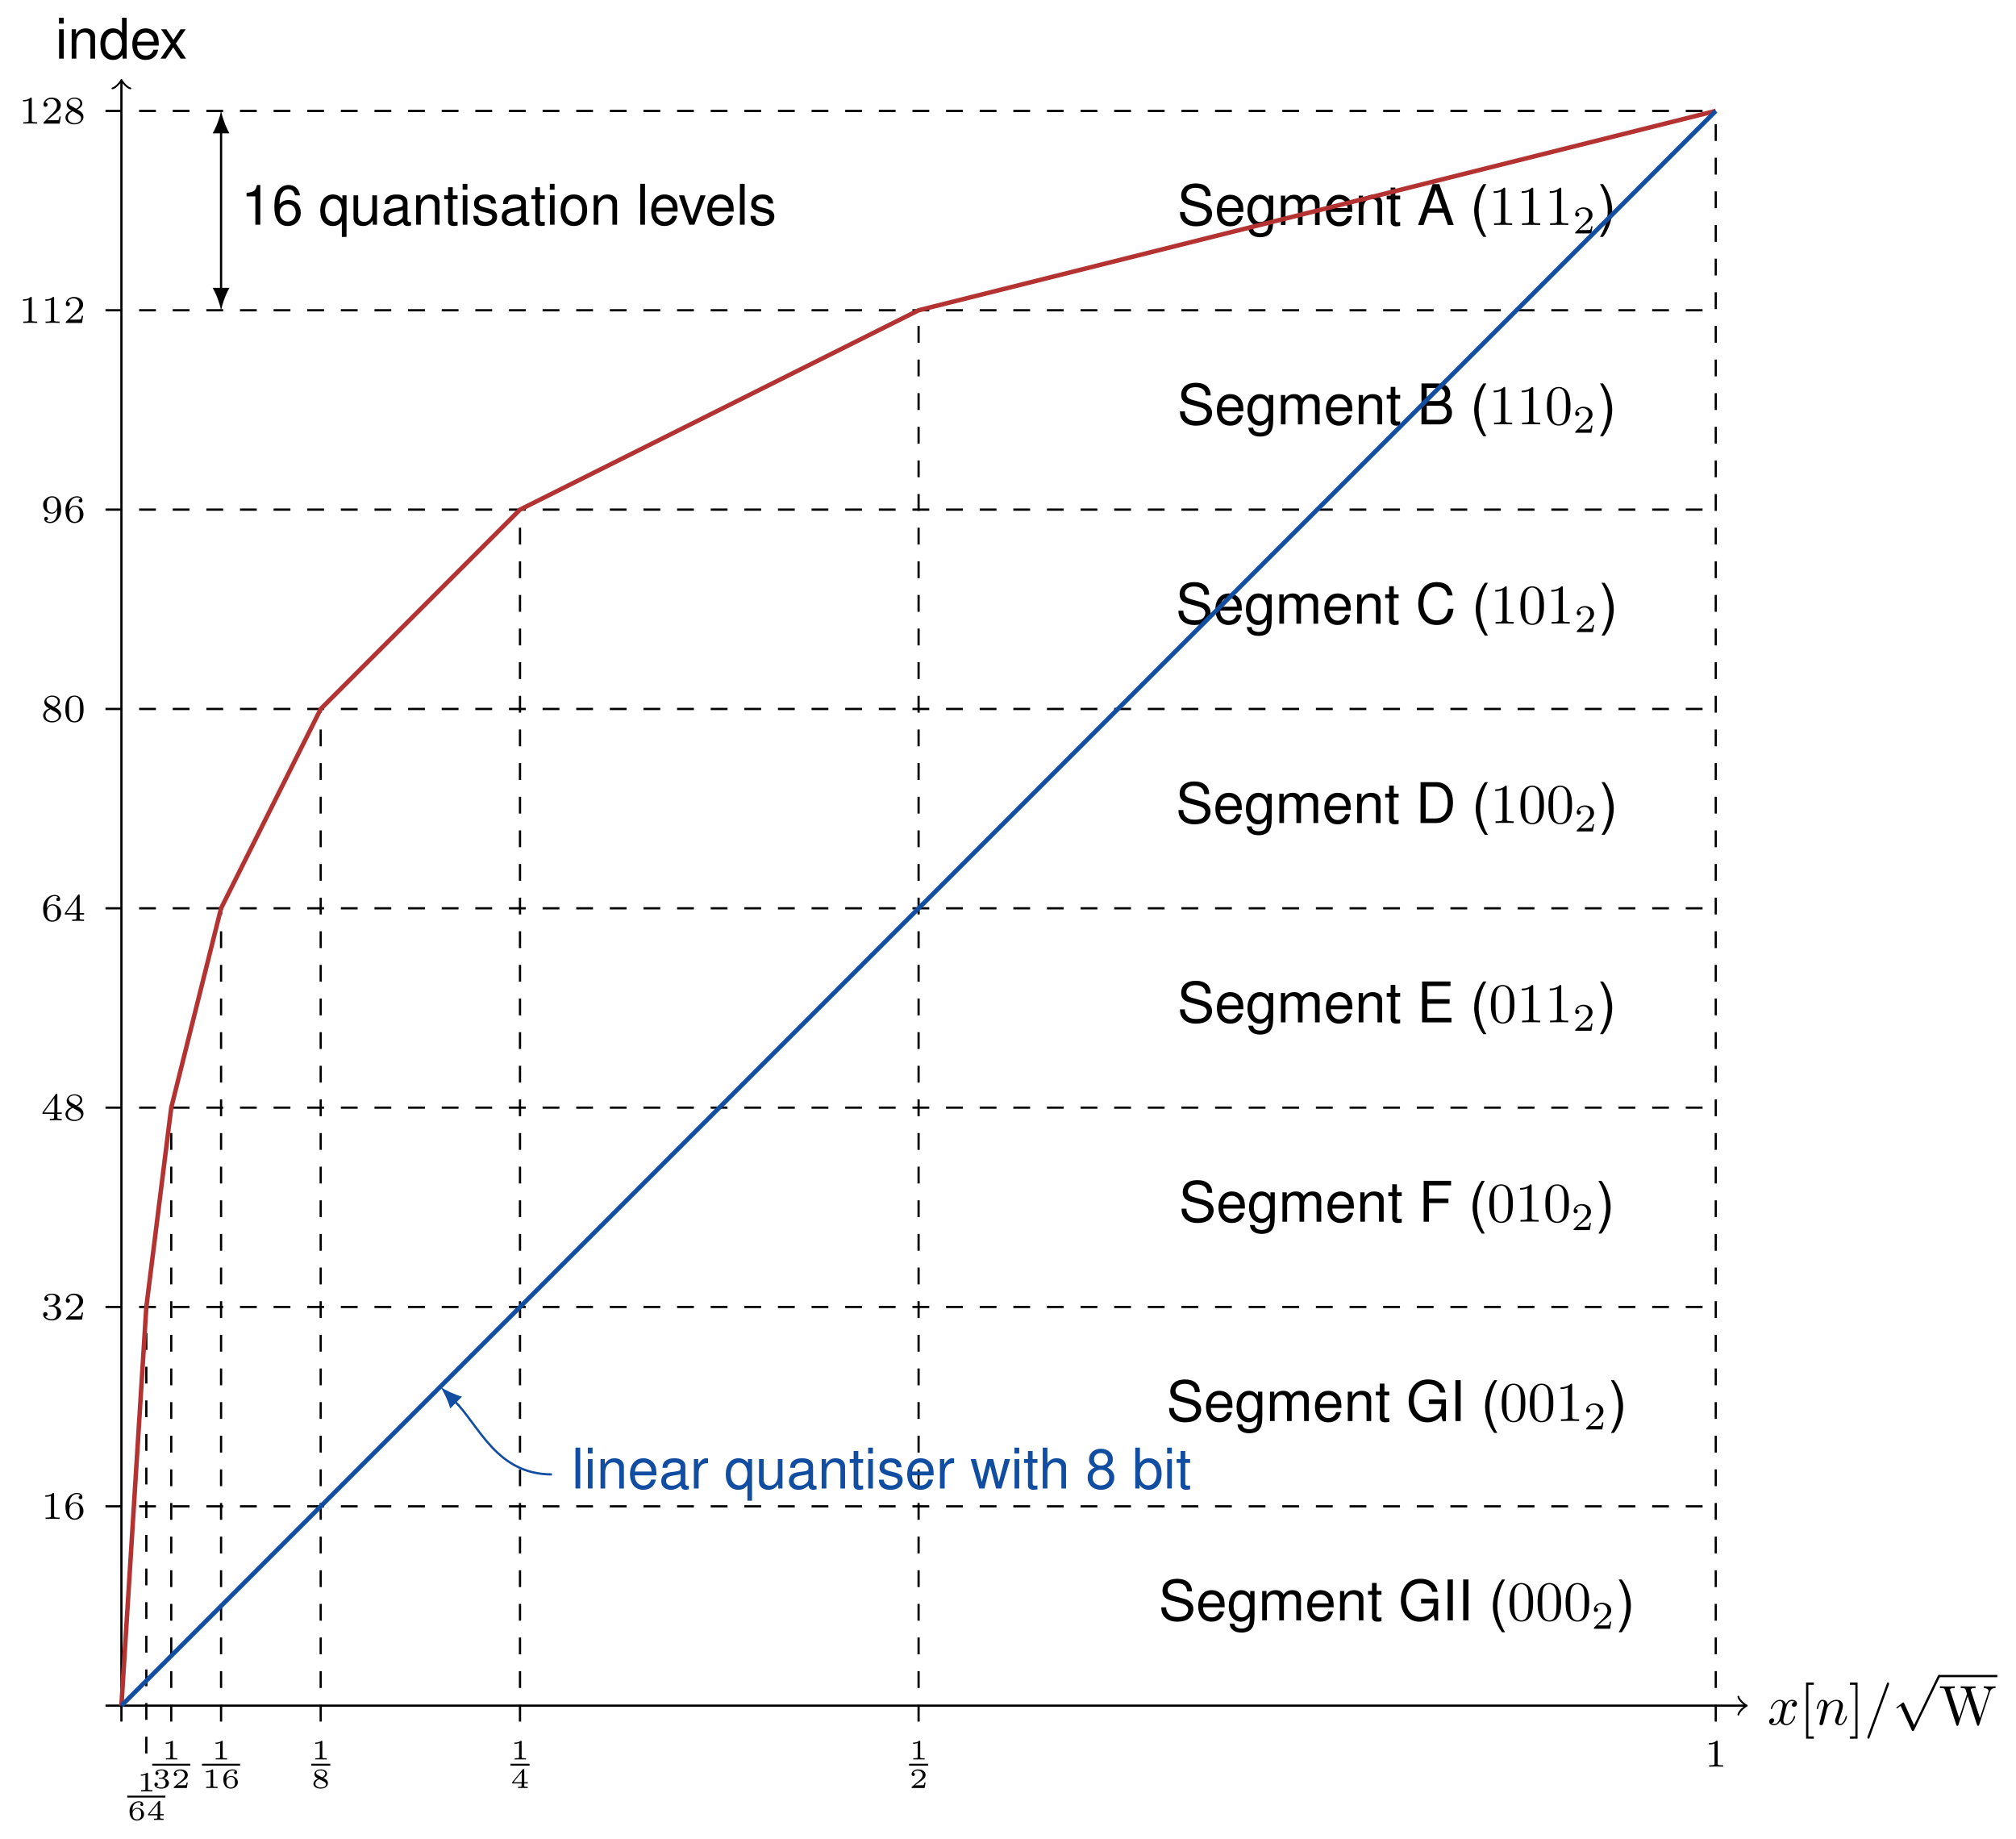 <?xml version="1.0" encoding="UTF-8"?>
<svg xmlns="http://www.w3.org/2000/svg" xmlns:xlink="http://www.w3.org/1999/xlink" width="358.432pt" height="326.82pt" viewBox="0 0 358.432 326.82" version="1.1">
<defs>
<g>
<symbol overflow="visible" id="glyph0-0">
<path style="stroke:none;" d=""/>
</symbol>
<symbol overflow="visible" id="glyph0-1">
<path style="stroke:none;" d="M 3.328 -3.016 C 3.391 -3.266 3.625 -4.188 4.312 -4.188 C 4.359 -4.188 4.609 -4.188 4.812 -4.062 C 4.531 -4 4.344 -3.766 4.344 -3.516 C 4.344 -3.359 4.453 -3.172 4.719 -3.172 C 4.938 -3.172 5.25 -3.344 5.25 -3.75 C 5.25 -4.266 4.672 -4.406 4.328 -4.406 C 3.75 -4.406 3.406 -3.875 3.281 -3.656 C 3.031 -4.312 2.5 -4.406 2.203 -4.406 C 1.172 -4.406 0.594 -3.125 0.594 -2.875 C 0.594 -2.766 0.703 -2.766 0.719 -2.766 C 0.797 -2.766 0.828 -2.797 0.844 -2.875 C 1.188 -3.938 1.844 -4.188 2.188 -4.188 C 2.375 -4.188 2.719 -4.094 2.719 -3.516 C 2.719 -3.203 2.547 -2.547 2.188 -1.141 C 2.031 -0.531 1.672 -0.109 1.234 -0.109 C 1.172 -0.109 0.953 -0.109 0.734 -0.234 C 0.984 -0.297 1.203 -0.5 1.203 -0.781 C 1.203 -1.047 0.984 -1.125 0.844 -1.125 C 0.531 -1.125 0.297 -0.875 0.297 -0.547 C 0.297 -0.094 0.781 0.109 1.219 0.109 C 1.891 0.109 2.25 -0.594 2.266 -0.641 C 2.391 -0.281 2.75 0.109 3.344 0.109 C 4.375 0.109 4.938 -1.172 4.938 -1.422 C 4.938 -1.531 4.859 -1.531 4.828 -1.531 C 4.734 -1.531 4.719 -1.484 4.688 -1.422 C 4.359 -0.344 3.688 -0.109 3.375 -0.109 C 2.984 -0.109 2.828 -0.422 2.828 -0.766 C 2.828 -0.984 2.875 -1.203 2.984 -1.641 Z M 3.328 -3.016 "/>
</symbol>
<symbol overflow="visible" id="glyph0-2">
<path style="stroke:none;" d="M 0.875 -0.594 C 0.844 -0.438 0.781 -0.203 0.781 -0.156 C 0.781 0.016 0.922 0.109 1.078 0.109 C 1.203 0.109 1.375 0.031 1.453 -0.172 C 1.453 -0.188 1.578 -0.656 1.641 -0.906 L 1.859 -1.797 C 1.906 -2.031 1.969 -2.25 2.031 -2.469 C 2.062 -2.641 2.141 -2.938 2.156 -2.969 C 2.297 -3.281 2.828 -4.188 3.781 -4.188 C 4.234 -4.188 4.312 -3.812 4.312 -3.484 C 4.312 -2.875 3.828 -1.594 3.672 -1.172 C 3.578 -0.938 3.562 -0.812 3.562 -0.703 C 3.562 -0.234 3.922 0.109 4.391 0.109 C 5.328 0.109 5.688 -1.344 5.688 -1.422 C 5.688 -1.531 5.609 -1.531 5.578 -1.531 C 5.469 -1.531 5.469 -1.5 5.422 -1.344 C 5.219 -0.672 4.891 -0.109 4.406 -0.109 C 4.234 -0.109 4.172 -0.203 4.172 -0.438 C 4.172 -0.688 4.25 -0.922 4.344 -1.141 C 4.531 -1.672 4.953 -2.766 4.953 -3.344 C 4.953 -4 4.531 -4.406 3.812 -4.406 C 2.906 -4.406 2.422 -3.766 2.25 -3.531 C 2.203 -4.094 1.797 -4.406 1.328 -4.406 C 0.875 -4.406 0.688 -4.016 0.594 -3.844 C 0.422 -3.5 0.297 -2.906 0.297 -2.875 C 0.297 -2.766 0.391 -2.766 0.406 -2.766 C 0.516 -2.766 0.516 -2.781 0.578 -3 C 0.75 -3.703 0.953 -4.188 1.312 -4.188 C 1.5 -4.188 1.609 -4.062 1.609 -3.734 C 1.609 -3.516 1.578 -3.406 1.453 -2.891 Z M 0.875 -0.594 "/>
</symbol>
<symbol overflow="visible" id="glyph0-3">
<path style="stroke:none;" d="M 4.375 -7.094 C 4.422 -7.234 4.422 -7.266 4.422 -7.281 C 4.422 -7.391 4.344 -7.484 4.234 -7.484 C 4.156 -7.484 4.094 -7.453 4.062 -7.391 L 0.594 2.109 C 0.547 2.25 0.547 2.281 0.547 2.297 C 0.547 2.406 0.641 2.5 0.75 2.5 C 0.875 2.5 0.906 2.422 0.969 2.25 Z M 4.375 -7.094 "/>
</symbol>
<symbol overflow="visible" id="glyph1-0">
<path style="stroke:none;" d=""/>
</symbol>
<symbol overflow="visible" id="glyph1-1">
<path style="stroke:none;" d="M 2.547 2.5 L 2.547 2.094 L 1.578 2.094 L 1.578 -7.078 L 2.547 -7.078 L 2.547 -7.484 L 1.172 -7.484 L 1.172 2.5 Z M 2.547 2.5 "/>
</symbol>
<symbol overflow="visible" id="glyph1-2">
<path style="stroke:none;" d="M 1.578 -7.484 L 0.219 -7.484 L 0.219 -7.078 L 1.188 -7.078 L 1.188 2.094 L 0.219 2.094 L 0.219 2.5 L 1.578 2.5 Z M 1.578 -7.484 "/>
</symbol>
<symbol overflow="visible" id="glyph1-3">
<path style="stroke:none;" d="M 9.062 -5.828 C 9.234 -6.406 9.672 -6.5 10.062 -6.5 L 10.062 -6.812 C 9.766 -6.781 9.453 -6.781 9.156 -6.781 C 8.859 -6.781 8.219 -6.797 7.969 -6.812 L 7.969 -6.5 C 8.641 -6.484 8.828 -6.156 8.828 -5.969 C 8.828 -5.906 8.797 -5.828 8.781 -5.766 L 7.281 -1.172 L 5.688 -6.047 C 5.688 -6.094 5.656 -6.156 5.656 -6.203 C 5.656 -6.5 6.234 -6.5 6.5 -6.5 L 6.5 -6.812 C 6.141 -6.781 5.469 -6.781 5.078 -6.781 C 4.703 -6.781 4.281 -6.797 3.875 -6.812 L 3.875 -6.5 C 4.438 -6.5 4.641 -6.5 4.766 -6.141 L 4.984 -5.438 L 3.594 -1.172 L 2 -6.078 C 1.984 -6.094 1.969 -6.172 1.969 -6.203 C 1.969 -6.5 2.547 -6.5 2.812 -6.5 L 2.812 -6.812 C 2.453 -6.781 1.781 -6.781 1.391 -6.781 C 1.016 -6.781 0.594 -6.797 0.172 -6.812 L 0.172 -6.5 C 0.922 -6.5 0.969 -6.453 1.094 -6.078 L 3.078 0.031 C 3.109 0.125 3.141 0.219 3.266 0.219 C 3.406 0.219 3.422 0.156 3.469 0.016 L 5.109 -5.047 L 6.766 0.031 C 6.797 0.125 6.828 0.219 6.953 0.219 C 7.094 0.219 7.125 0.156 7.156 0.016 Z M 9.062 -5.828 "/>
</symbol>
<symbol overflow="visible" id="glyph1-4">
<path style="stroke:none;" d="M 4.578 -3.188 C 4.578 -3.984 4.531 -4.781 4.188 -5.516 C 3.734 -6.484 2.906 -6.641 2.5 -6.641 C 1.891 -6.641 1.172 -6.375 0.75 -5.453 C 0.438 -4.766 0.391 -3.984 0.391 -3.188 C 0.391 -2.438 0.422 -1.547 0.844 -0.781 C 1.266 0.016 2 0.219 2.484 0.219 C 3.016 0.219 3.781 0.016 4.219 -0.938 C 4.531 -1.625 4.578 -2.406 4.578 -3.188 Z M 2.484 0 C 2.094 0 1.5 -0.25 1.328 -1.203 C 1.219 -1.797 1.219 -2.719 1.219 -3.312 C 1.219 -3.953 1.219 -4.609 1.297 -5.141 C 1.484 -6.328 2.234 -6.422 2.484 -6.422 C 2.812 -6.422 3.469 -6.234 3.656 -5.25 C 3.766 -4.688 3.766 -3.938 3.766 -3.312 C 3.766 -2.562 3.766 -1.891 3.656 -1.25 C 3.5 -0.297 2.938 0 2.484 0 Z M 2.484 0 "/>
</symbol>
<symbol overflow="visible" id="glyph1-5">
<path style="stroke:none;" d="M 2.938 -6.375 C 2.938 -6.625 2.938 -6.641 2.703 -6.641 C 2.078 -6 1.203 -6 0.891 -6 L 0.891 -5.688 C 1.094 -5.688 1.672 -5.688 2.188 -5.953 L 2.188 -0.781 C 2.188 -0.422 2.156 -0.312 1.266 -0.312 L 0.953 -0.312 L 0.953 0 C 1.297 -0.031 2.156 -0.031 2.562 -0.031 C 2.953 -0.031 3.828 -0.031 4.172 0 L 4.172 -0.312 L 3.859 -0.312 C 2.953 -0.312 2.938 -0.422 2.938 -0.781 Z M 2.938 -6.375 "/>
</symbol>
<symbol overflow="visible" id="glyph2-0">
<path style="stroke:none;" d=""/>
</symbol>
<symbol overflow="visible" id="glyph2-1">
<path style="stroke:none;" d="M 3.875 8.516 L 2.125 4.641 C 2.047 4.484 2 4.484 1.969 4.484 C 1.969 4.484 1.906 4.484 1.797 4.562 L 0.859 5.281 C 0.734 5.391 0.734 5.406 0.734 5.438 C 0.734 5.5 0.75 5.547 0.828 5.547 C 0.891 5.547 1.062 5.406 1.172 5.328 C 1.219 5.281 1.375 5.172 1.484 5.094 L 3.453 9.406 C 3.516 9.562 3.562 9.562 3.656 9.562 C 3.812 9.562 3.844 9.516 3.906 9.375 L 8.438 0 C 8.5 -0.141 8.5 -0.172 8.5 -0.203 C 8.5 -0.297 8.422 -0.406 8.297 -0.406 C 8.219 -0.406 8.156 -0.344 8.078 -0.188 Z M 3.875 8.516 "/>
</symbol>
<symbol overflow="visible" id="glyph3-0">
<path style="stroke:none;" d=""/>
</symbol>
<symbol overflow="visible" id="glyph3-1">
<path style="stroke:none;" d="M 1.5 -5.219 L 0.672 -5.219 L 0.672 0 L 1.5 0 Z M 1.5 -7.266 L 0.656 -7.266 L 0.656 -6.219 L 1.5 -6.219 Z M 1.5 -7.266 "/>
</symbol>
<symbol overflow="visible" id="glyph3-2">
<path style="stroke:none;" d="M 0.703 -5.219 L 0.703 0 L 1.531 0 L 1.531 -2.875 C 1.531 -3.953 2.094 -4.641 2.953 -4.641 C 3.609 -4.641 4.031 -4.25 4.031 -3.625 L 4.031 0 L 4.859 0 L 4.859 -3.953 C 4.859 -4.812 4.203 -5.375 3.203 -5.375 C 2.422 -5.375 1.922 -5.078 1.469 -4.344 L 1.469 -5.219 Z M 0.703 -5.219 "/>
</symbol>
<symbol overflow="visible" id="glyph3-3">
<path style="stroke:none;" d="M 4.938 -7.266 L 4.109 -7.266 L 4.109 -4.562 C 3.766 -5.094 3.203 -5.375 2.5 -5.375 C 1.141 -5.375 0.266 -4.281 0.266 -2.625 C 0.266 -0.859 1.125 0.234 2.531 0.234 C 3.25 0.234 3.75 -0.047 4.203 -0.688 L 4.203 0 L 4.938 0 Z M 2.641 -4.594 C 3.531 -4.594 4.109 -3.797 4.109 -2.547 C 4.109 -1.344 3.531 -0.547 2.656 -0.547 C 1.734 -0.547 1.125 -1.359 1.125 -2.578 C 1.125 -3.781 1.734 -4.594 2.641 -4.594 Z M 2.641 -4.594 "/>
</symbol>
<symbol overflow="visible" id="glyph3-4">
<path style="stroke:none;" d="M 5.109 -2.328 C 5.109 -3.125 5.047 -3.609 4.906 -4 C 4.562 -4.859 3.766 -5.375 2.797 -5.375 C 1.328 -5.375 0.406 -4.25 0.406 -2.547 C 0.406 -0.828 1.312 0.234 2.766 0.234 C 3.969 0.234 4.797 -0.453 5 -1.578 L 4.172 -1.578 C 3.938 -0.891 3.469 -0.531 2.797 -0.531 C 2.266 -0.531 1.828 -0.781 1.547 -1.219 C 1.344 -1.516 1.281 -1.812 1.266 -2.328 Z M 1.281 -3.016 C 1.359 -3.984 1.938 -4.609 2.781 -4.609 C 3.594 -4.609 4.234 -3.922 4.234 -3.078 C 4.234 -3.047 4.234 -3.031 4.219 -3.016 Z M 1.281 -3.016 "/>
</symbol>
<symbol overflow="visible" id="glyph3-5">
<path style="stroke:none;" d="M 2.906 -2.703 L 4.672 -5.219 L 3.734 -5.219 L 2.469 -3.328 L 1.219 -5.219 L 0.266 -5.219 L 2.016 -2.656 L 0.172 0 L 1.109 0 L 2.438 -2 L 3.75 0 L 4.719 0 Z M 2.906 -2.703 "/>
</symbol>
<symbol overflow="visible" id="glyph3-6">
<path style="stroke:none;" d="M 5.938 -5.141 C 5.938 -6.562 4.953 -7.391 3.281 -7.391 C 1.688 -7.391 0.703 -6.562 0.703 -5.25 C 0.703 -4.359 1.172 -3.812 2.125 -3.562 L 3.922 -3.078 C 4.844 -2.844 5.266 -2.469 5.266 -1.906 C 5.266 -1.516 5.047 -1.109 4.75 -0.891 C 4.453 -0.703 4 -0.594 3.406 -0.594 C 2.625 -0.594 2.078 -0.781 1.734 -1.203 C 1.469 -1.516 1.344 -1.859 1.359 -2.312 L 0.484 -2.312 C 0.484 -1.641 0.625 -1.203 0.906 -0.812 C 1.406 -0.125 2.25 0.234 3.344 0.234 C 4.219 0.234 4.922 0.031 5.391 -0.328 C 5.875 -0.719 6.188 -1.359 6.188 -2 C 6.188 -2.891 5.625 -3.547 4.641 -3.812 L 2.828 -4.312 C 1.938 -4.547 1.625 -4.828 1.625 -5.391 C 1.625 -6.125 2.266 -6.609 3.25 -6.609 C 4.406 -6.609 5.047 -6.078 5.062 -5.141 Z M 5.938 -5.141 "/>
</symbol>
<symbol overflow="visible" id="glyph3-7">
<path style="stroke:none;" d="M 4.109 -5.219 L 4.109 -4.469 C 3.688 -5.078 3.188 -5.375 2.516 -5.375 C 1.188 -5.375 0.297 -4.219 0.297 -2.516 C 0.297 -1.672 0.516 -0.969 0.953 -0.469 C 1.328 -0.031 1.891 0.234 2.438 0.234 C 3.094 0.234 3.562 -0.047 4.031 -0.703 L 4.031 -0.438 C 4.031 0.266 3.938 0.703 3.734 0.984 C 3.516 1.297 3.078 1.469 2.578 1.469 C 2.188 1.469 1.859 1.375 1.625 1.203 C 1.438 1.047 1.359 0.906 1.312 0.594 L 0.453 0.594 C 0.547 1.578 1.312 2.172 2.547 2.172 C 3.312 2.172 3.984 1.922 4.328 1.5 C 4.719 1.031 4.875 0.375 4.875 -0.859 L 4.875 -5.219 Z M 2.609 -4.609 C 3.5 -4.609 4.031 -3.844 4.031 -2.547 C 4.031 -1.297 3.484 -0.531 2.609 -0.531 C 1.703 -0.531 1.156 -1.312 1.156 -2.578 C 1.156 -3.828 1.719 -4.609 2.609 -4.609 Z M 2.609 -4.609 "/>
</symbol>
<symbol overflow="visible" id="glyph3-8">
<path style="stroke:none;" d="M 0.703 -5.219 L 0.703 0 L 1.531 0 L 1.531 -3.281 C 1.531 -4.031 2.078 -4.641 2.766 -4.641 C 3.375 -4.641 3.734 -4.266 3.734 -3.594 L 3.734 0 L 4.562 0 L 4.562 -3.281 C 4.562 -4.031 5.109 -4.641 5.797 -4.641 C 6.406 -4.641 6.766 -4.25 6.766 -3.594 L 6.766 0 L 7.594 0 L 7.594 -3.922 C 7.594 -4.859 7.062 -5.375 6.078 -5.375 C 5.391 -5.375 4.969 -5.156 4.469 -4.578 C 4.172 -5.141 3.75 -5.375 3.078 -5.375 C 2.375 -5.375 1.906 -5.109 1.469 -4.484 L 1.469 -5.219 Z M 0.703 -5.219 "/>
</symbol>
<symbol overflow="visible" id="glyph3-9">
<path style="stroke:none;" d="M 2.531 -5.219 L 1.672 -5.219 L 1.672 -6.656 L 0.844 -6.656 L 0.844 -5.219 L 0.141 -5.219 L 0.141 -4.547 L 0.844 -4.547 L 0.844 -0.594 C 0.844 -0.062 1.203 0.234 1.859 0.234 C 2.047 0.234 2.25 0.203 2.531 0.156 L 2.531 -0.531 C 2.422 -0.516 2.297 -0.5 2.141 -0.5 C 1.781 -0.5 1.672 -0.594 1.672 -0.969 L 1.672 -4.547 L 2.531 -4.547 Z M 2.531 -5.219 "/>
</symbol>
<symbol overflow="visible" id="glyph3-10">
<path style="stroke:none;" d="M 7.062 -3.844 L 4.031 -3.844 L 4.031 -3.016 L 6.25 -3.016 L 6.25 -2.828 C 6.25 -1.531 5.297 -0.594 3.969 -0.594 C 3.234 -0.594 2.562 -0.859 2.141 -1.328 C 1.656 -1.844 1.359 -2.719 1.359 -3.609 C 1.359 -5.391 2.375 -6.562 3.922 -6.562 C 5.031 -6.562 5.828 -6 6.016 -5.062 L 6.969 -5.062 C 6.703 -6.547 5.594 -7.391 3.922 -7.391 C 3.047 -7.391 2.328 -7.156 1.75 -6.688 C 0.922 -5.984 0.438 -4.859 0.438 -3.562 C 0.438 -1.328 1.797 0.234 3.766 0.234 C 4.75 0.234 5.547 -0.141 6.25 -0.922 L 6.484 0.047 L 7.062 0.047 Z M 7.062 -3.844 "/>
</symbol>
<symbol overflow="visible" id="glyph3-11">
<path style="stroke:none;" d="M 1.938 -7.266 L 1 -7.266 L 1 0 L 1.938 0 Z M 1.938 -7.266 "/>
</symbol>
<symbol overflow="visible" id="glyph3-12">
<path style="stroke:none;" d="M 2.359 -7.266 C 1.359 -5.969 0.734 -4.141 0.734 -2.578 C 0.734 -1 1.359 0.812 2.359 2.109 L 2.906 2.109 C 2.031 0.688 1.531 -0.984 1.531 -2.578 C 1.531 -4.172 2.031 -5.859 2.906 -7.266 Z M 2.359 -7.266 "/>
</symbol>
<symbol overflow="visible" id="glyph3-13">
<path style="stroke:none;" d="M 0.922 2.109 C 1.922 0.812 2.547 -1 2.547 -2.578 C 2.547 -4.141 1.922 -5.969 0.922 -7.266 L 0.375 -7.266 C 1.25 -5.844 1.75 -4.172 1.75 -2.578 C 1.75 -0.984 1.25 0.703 0.375 2.109 Z M 0.922 2.109 "/>
</symbol>
<symbol overflow="visible" id="glyph3-14">
<path style="stroke:none;" d="M 1.828 -3.312 L 5.297 -3.312 L 5.297 -4.125 L 1.828 -4.125 L 1.828 -6.453 L 5.766 -6.453 L 5.766 -7.266 L 0.891 -7.266 L 0.891 0 L 1.828 0 Z M 1.828 -3.312 "/>
</symbol>
<symbol overflow="visible" id="glyph3-15">
<path style="stroke:none;" d="M 1.828 -3.312 L 5.781 -3.312 L 5.781 -4.125 L 1.828 -4.125 L 1.828 -6.453 L 5.938 -6.453 L 5.938 -7.266 L 0.891 -7.266 L 0.891 0 L 6.109 0 L 6.109 -0.812 L 1.828 -0.812 Z M 1.828 -3.312 "/>
</symbol>
<symbol overflow="visible" id="glyph3-16">
<path style="stroke:none;" d="M 0.891 0 L 3.688 0 C 5.516 0 6.656 -1.375 6.656 -3.641 C 6.656 -5.891 5.531 -7.266 3.688 -7.266 L 0.891 -7.266 Z M 1.812 -0.812 L 1.812 -6.453 L 3.531 -6.453 C 4.969 -6.453 5.719 -5.484 5.719 -3.625 C 5.719 -1.797 4.969 -0.812 3.531 -0.812 Z M 1.812 -0.812 "/>
</symbol>
<symbol overflow="visible" id="glyph3-17">
<path style="stroke:none;" d="M 6.594 -5.016 C 6.312 -6.609 5.391 -7.391 3.797 -7.391 C 2.828 -7.391 2.031 -7.078 1.5 -6.484 C 0.844 -5.766 0.484 -4.719 0.484 -3.547 C 0.484 -2.359 0.844 -1.328 1.531 -0.625 C 2.094 -0.047 2.812 0.234 3.766 0.234 C 5.531 0.234 6.531 -0.734 6.75 -2.656 L 5.797 -2.656 C 5.719 -2.156 5.609 -1.812 5.469 -1.531 C 5.156 -0.922 4.547 -0.594 3.766 -0.594 C 2.328 -0.594 1.406 -1.75 1.406 -3.562 C 1.406 -5.422 2.281 -6.562 3.688 -6.562 C 4.281 -6.562 4.828 -6.391 5.125 -6.109 C 5.391 -5.859 5.547 -5.547 5.656 -5.016 Z M 6.594 -5.016 "/>
</symbol>
<symbol overflow="visible" id="glyph3-18">
<path style="stroke:none;" d="M 0.781 0 L 4.062 0 C 4.75 0 5.266 -0.188 5.656 -0.609 C 6.016 -0.984 6.203 -1.5 6.203 -2.078 C 6.203 -2.953 5.812 -3.484 4.891 -3.844 C 5.547 -4.141 5.891 -4.688 5.891 -5.422 C 5.891 -5.953 5.688 -6.422 5.312 -6.766 C 4.938 -7.109 4.438 -7.266 3.734 -7.266 L 0.781 -7.266 Z M 1.719 -4.141 L 1.719 -6.453 L 3.516 -6.453 C 4.031 -6.453 4.312 -6.375 4.562 -6.188 C 4.828 -5.984 4.969 -5.688 4.969 -5.297 C 4.969 -4.906 4.828 -4.594 4.562 -4.391 C 4.312 -4.203 4.031 -4.141 3.516 -4.141 Z M 1.719 -0.812 L 1.719 -3.312 L 3.984 -3.312 C 4.422 -3.312 4.719 -3.203 4.938 -2.969 C 5.156 -2.734 5.281 -2.422 5.281 -2.062 C 5.281 -1.719 5.156 -1.391 4.938 -1.172 C 4.719 -0.922 4.422 -0.812 3.984 -0.812 Z M 1.719 -0.812 "/>
</symbol>
<symbol overflow="visible" id="glyph3-19">
<path style="stroke:none;" d="M 4.719 -2.188 L 5.469 0 L 6.516 0 L 3.953 -7.266 L 2.766 -7.266 L 0.172 0 L 1.156 0 L 1.922 -2.188 Z M 4.469 -2.953 L 2.156 -2.953 L 3.344 -6.266 Z M 4.469 -2.953 "/>
</symbol>
<symbol overflow="visible" id="glyph3-20">
<path style="stroke:none;" d="M 2.578 -5.031 L 2.578 0 L 3.453 0 L 3.453 -7.062 L 2.875 -7.062 C 2.578 -5.984 2.375 -5.828 1.016 -5.656 L 1.016 -5.031 Z M 2.578 -5.031 "/>
</symbol>
<symbol overflow="visible" id="glyph3-21">
<path style="stroke:none;" d="M 4.969 -5.219 C 4.797 -6.375 4.031 -7.062 2.953 -7.062 C 2.188 -7.062 1.484 -6.688 1.062 -6.062 C 0.625 -5.375 0.422 -4.5 0.422 -3.219 C 0.422 -2.031 0.609 -1.281 1.031 -0.641 C 1.406 -0.078 2.031 0.234 2.797 0.234 C 4.141 0.234 5.109 -0.766 5.109 -2.156 C 5.109 -3.469 4.219 -4.391 2.953 -4.391 C 2.25 -4.391 1.703 -4.125 1.328 -3.609 C 1.328 -5.328 1.891 -6.297 2.906 -6.297 C 3.516 -6.297 3.953 -5.906 4.094 -5.219 Z M 2.844 -3.625 C 3.688 -3.625 4.219 -3.031 4.219 -2.078 C 4.219 -1.203 3.625 -0.547 2.812 -0.547 C 2 -0.547 1.375 -1.219 1.375 -2.141 C 1.375 -3.016 1.969 -3.625 2.844 -3.625 Z M 2.844 -3.625 "/>
</symbol>
<symbol overflow="visible" id="glyph3-22">
<path style="stroke:none;" d="M 4.938 2.172 L 4.938 -5.219 L 4.203 -5.219 L 4.203 -4.531 C 3.812 -5.078 3.219 -5.375 2.531 -5.375 C 1.156 -5.375 0.266 -4.25 0.266 -2.516 C 0.266 -0.812 1.109 0.234 2.5 0.234 C 3.219 0.234 3.719 -0.031 4.109 -0.594 L 4.109 2.172 Z M 2.656 -4.594 C 3.531 -4.594 4.109 -3.797 4.109 -2.547 C 4.109 -1.344 3.531 -0.547 2.656 -0.547 C 1.734 -0.547 1.125 -1.359 1.125 -2.578 C 1.125 -3.781 1.734 -4.594 2.656 -4.594 Z M 2.656 -4.594 "/>
</symbol>
<symbol overflow="visible" id="glyph3-23">
<path style="stroke:none;" d="M 4.812 0 L 4.812 -5.219 L 3.984 -5.219 L 3.984 -2.266 C 3.984 -1.203 3.422 -0.5 2.547 -0.5 C 1.891 -0.5 1.469 -0.891 1.469 -1.531 L 1.469 -5.219 L 0.641 -5.219 L 0.641 -1.203 C 0.641 -0.328 1.297 0.234 2.312 0.234 C 3.078 0.234 3.562 -0.047 4.062 -0.734 L 4.062 0 Z M 4.812 0 "/>
</symbol>
<symbol overflow="visible" id="glyph3-24">
<path style="stroke:none;" d="M 5.328 -0.484 C 5.25 -0.469 5.203 -0.469 5.156 -0.469 C 4.859 -0.469 4.703 -0.625 4.703 -0.875 L 4.703 -3.953 C 4.703 -4.875 4.031 -5.375 2.734 -5.375 C 1.984 -5.375 1.359 -5.156 1 -4.766 C 0.766 -4.5 0.672 -4.203 0.641 -3.672 L 1.484 -3.672 C 1.562 -4.312 1.938 -4.609 2.719 -4.609 C 3.453 -4.609 3.875 -4.328 3.875 -3.828 L 3.875 -3.609 C 3.875 -3.266 3.672 -3.109 3.016 -3.031 C 1.828 -2.875 1.656 -2.844 1.328 -2.719 C 0.734 -2.469 0.422 -2 0.422 -1.312 C 0.422 -0.375 1.078 0.234 2.141 0.234 C 2.797 0.234 3.312 0 3.906 -0.531 C 3.969 -0.016 4.234 0.234 4.766 0.234 C 4.938 0.234 5.062 0.203 5.328 0.141 Z M 3.875 -1.641 C 3.875 -1.359 3.797 -1.203 3.547 -0.969 C 3.203 -0.656 2.797 -0.5 2.312 -0.5 C 1.672 -0.5 1.281 -0.812 1.281 -1.328 C 1.281 -1.891 1.656 -2.156 2.547 -2.297 C 3.422 -2.406 3.594 -2.453 3.875 -2.578 Z M 3.875 -1.641 "/>
</symbol>
<symbol overflow="visible" id="glyph3-25">
<path style="stroke:none;" d="M 4.359 -3.766 C 4.359 -4.797 3.672 -5.375 2.469 -5.375 C 1.25 -5.375 0.469 -4.75 0.469 -3.781 C 0.469 -2.953 0.891 -2.578 2.125 -2.266 L 2.906 -2.078 C 3.484 -1.938 3.703 -1.734 3.703 -1.359 C 3.703 -0.875 3.219 -0.531 2.5 -0.531 C 2.047 -0.531 1.672 -0.672 1.453 -0.891 C 1.328 -1.031 1.266 -1.188 1.219 -1.562 L 0.344 -1.562 C 0.375 -0.344 1.062 0.234 2.422 0.234 C 3.734 0.234 4.578 -0.422 4.578 -1.422 C 4.578 -2.203 4.141 -2.625 3.094 -2.875 L 2.297 -3.078 C 1.625 -3.234 1.328 -3.453 1.328 -3.812 C 1.328 -4.297 1.766 -4.609 2.438 -4.609 C 3.109 -4.609 3.469 -4.312 3.484 -3.766 Z M 4.359 -3.766 "/>
</symbol>
<symbol overflow="visible" id="glyph3-26">
<path style="stroke:none;" d="M 2.719 -5.375 C 1.25 -5.375 0.359 -4.328 0.359 -2.578 C 0.359 -0.812 1.234 0.234 2.719 0.234 C 4.188 0.234 5.078 -0.812 5.078 -2.531 C 5.078 -4.344 4.219 -5.375 2.719 -5.375 Z M 2.719 -4.609 C 3.656 -4.609 4.219 -3.844 4.219 -2.547 C 4.219 -1.312 3.641 -0.531 2.719 -0.531 C 1.797 -0.531 1.219 -1.312 1.219 -2.578 C 1.219 -3.828 1.797 -4.609 2.719 -4.609 Z M 2.719 -4.609 "/>
</symbol>
<symbol overflow="visible" id="glyph3-27">
<path style="stroke:none;" d="M 1.516 -7.266 L 0.672 -7.266 L 0.672 0 L 1.516 0 Z M 1.516 -7.266 "/>
</symbol>
<symbol overflow="visible" id="glyph3-28">
<path style="stroke:none;" d="M 2.844 0 L 4.844 -5.219 L 3.906 -5.219 L 2.438 -0.984 L 1.031 -5.219 L 0.094 -5.219 L 1.938 0 Z M 2.844 0 "/>
</symbol>
<symbol overflow="visible" id="glyph3-29">
<path style="stroke:none;" d="M 0.688 -5.219 L 0.688 0 L 1.531 0 L 1.531 -2.719 C 1.531 -3.453 1.719 -3.953 2.109 -4.234 C 2.375 -4.422 2.625 -4.484 3.203 -4.5 L 3.203 -5.344 C 3.062 -5.359 2.984 -5.375 2.875 -5.375 C 2.344 -5.375 1.938 -5.047 1.453 -4.281 L 1.453 -5.219 Z M 0.688 -5.219 "/>
</symbol>
<symbol overflow="visible" id="glyph3-30">
<path style="stroke:none;" d="M 5.516 0 L 7.062 -5.219 L 6.125 -5.219 L 5.078 -1.156 L 4.062 -5.219 L 3.047 -5.219 L 2.047 -1.156 L 0.984 -5.219 L 0.062 -5.219 L 1.578 0 L 2.516 0 L 3.516 -4.094 L 4.578 0 Z M 5.516 0 "/>
</symbol>
<symbol overflow="visible" id="glyph3-31">
<path style="stroke:none;" d="M 0.703 -7.266 L 0.703 0 L 1.531 0 L 1.531 -2.875 C 1.531 -3.953 2.078 -4.641 2.938 -4.641 C 3.203 -4.641 3.484 -4.562 3.672 -4.406 C 3.922 -4.234 4.016 -3.984 4.016 -3.625 L 4.016 0 L 4.844 0 L 4.844 -3.953 C 4.844 -4.828 4.219 -5.375 3.203 -5.375 C 2.469 -5.375 2.016 -5.141 1.531 -4.5 L 1.531 -7.266 Z M 0.703 -7.266 "/>
</symbol>
<symbol overflow="visible" id="glyph3-32">
<path style="stroke:none;" d="M 3.891 -3.719 C 4.625 -4.156 4.859 -4.516 4.859 -5.188 C 4.859 -6.297 4 -7.062 2.734 -7.062 C 1.5 -7.062 0.625 -6.297 0.625 -5.188 C 0.625 -4.531 0.859 -4.172 1.578 -3.719 C 0.766 -3.328 0.375 -2.734 0.375 -1.969 C 0.375 -0.672 1.344 0.234 2.734 0.234 C 4.141 0.234 5.109 -0.672 5.109 -1.953 C 5.109 -2.734 4.719 -3.328 3.891 -3.719 Z M 2.734 -6.297 C 3.484 -6.297 3.969 -5.859 3.969 -5.156 C 3.969 -4.5 3.484 -4.062 2.734 -4.062 C 2 -4.062 1.516 -4.5 1.516 -5.172 C 1.516 -5.859 2 -6.297 2.734 -6.297 Z M 2.734 -3.328 C 3.625 -3.328 4.219 -2.766 4.219 -1.938 C 4.219 -1.109 3.625 -0.547 2.719 -0.547 C 1.859 -0.547 1.266 -1.109 1.266 -1.938 C 1.266 -2.766 1.859 -3.328 2.734 -3.328 Z M 2.734 -3.328 "/>
</symbol>
<symbol overflow="visible" id="glyph3-33">
<path style="stroke:none;" d="M 0.531 -7.266 L 0.531 0 L 1.281 0 L 1.281 -0.672 C 1.688 -0.062 2.219 0.234 2.938 0.234 C 4.312 0.234 5.219 -0.891 5.219 -2.625 C 5.219 -4.328 4.359 -5.375 2.984 -5.375 C 2.266 -5.375 1.75 -5.109 1.359 -4.516 L 1.359 -7.266 Z M 2.828 -4.594 C 3.75 -4.594 4.344 -3.781 4.344 -2.547 C 4.344 -1.359 3.734 -0.547 2.828 -0.547 C 1.938 -0.547 1.359 -1.344 1.359 -2.578 C 1.359 -3.797 1.938 -4.594 2.828 -4.594 Z M 2.828 -4.594 "/>
</symbol>
<symbol overflow="visible" id="glyph4-0">
<path style="stroke:none;" d=""/>
</symbol>
<symbol overflow="visible" id="glyph4-1">
<path style="stroke:none;" d="M 2.328 -4.438 C 2.328 -4.625 2.328 -4.625 2.125 -4.625 C 1.672 -4.188 1.047 -4.188 0.766 -4.188 L 0.766 -3.938 C 0.922 -3.938 1.391 -3.938 1.766 -4.125 L 1.766 -0.578 C 1.766 -0.344 1.766 -0.25 1.078 -0.25 L 0.812 -0.25 L 0.812 0 C 0.938 0 1.797 -0.031 2.047 -0.031 C 2.266 -0.031 3.141 0 3.297 0 L 3.297 -0.25 L 3.031 -0.25 C 2.328 -0.25 2.328 -0.344 2.328 -0.578 Z M 2.328 -4.438 "/>
</symbol>
<symbol overflow="visible" id="glyph4-2">
<path style="stroke:none;" d="M 1.047 -2.281 C 1.047 -2.844 1.094 -3.359 1.359 -3.797 C 1.594 -4.172 1.969 -4.422 2.422 -4.422 C 2.625 -4.422 2.906 -4.375 3.047 -4.188 C 2.875 -4.172 2.719 -4.047 2.719 -3.844 C 2.719 -3.672 2.844 -3.516 3.047 -3.516 C 3.266 -3.516 3.391 -3.656 3.391 -3.859 C 3.391 -4.266 3.094 -4.625 2.406 -4.625 C 1.406 -4.625 0.375 -3.703 0.375 -2.203 C 0.375 -0.406 1.219 0.141 2 0.141 C 2.844 0.141 3.578 -0.516 3.578 -1.422 C 3.578 -2.312 2.875 -2.969 2.062 -2.969 C 1.5 -2.969 1.203 -2.594 1.047 -2.281 Z M 2 -0.078 C 1.641 -0.078 1.375 -0.281 1.219 -0.594 C 1.125 -0.797 1.062 -1.156 1.062 -1.562 C 1.062 -2.25 1.469 -2.766 2.031 -2.766 C 2.344 -2.766 2.562 -2.641 2.734 -2.391 C 2.906 -2.125 2.906 -1.828 2.906 -1.422 C 2.906 -1.031 2.906 -0.734 2.719 -0.453 C 2.562 -0.219 2.328 -0.078 2 -0.078 Z M 2 -0.078 "/>
</symbol>
<symbol overflow="visible" id="glyph4-3">
<path style="stroke:none;" d="M 1.906 -2.328 C 2.453 -2.328 2.844 -1.953 2.844 -1.203 C 2.844 -0.344 2.328 -0.078 1.938 -0.078 C 1.656 -0.078 1.031 -0.156 0.75 -0.578 C 1.078 -0.578 1.156 -0.812 1.156 -0.969 C 1.156 -1.188 0.984 -1.344 0.766 -1.344 C 0.578 -1.344 0.375 -1.219 0.375 -0.938 C 0.375 -0.281 1.094 0.141 1.938 0.141 C 2.906 0.141 3.578 -0.516 3.578 -1.203 C 3.578 -1.75 3.141 -2.297 2.375 -2.453 C 3.094 -2.719 3.359 -3.234 3.359 -3.672 C 3.359 -4.219 2.734 -4.625 1.953 -4.625 C 1.188 -4.625 0.594 -4.25 0.594 -3.688 C 0.594 -3.453 0.75 -3.328 0.953 -3.328 C 1.172 -3.328 1.312 -3.484 1.312 -3.672 C 1.312 -3.875 1.172 -4.031 0.953 -4.047 C 1.203 -4.344 1.672 -4.422 1.938 -4.422 C 2.25 -4.422 2.688 -4.266 2.688 -3.672 C 2.688 -3.375 2.594 -3.047 2.406 -2.844 C 2.188 -2.578 1.984 -2.562 1.641 -2.531 C 1.469 -2.516 1.453 -2.516 1.422 -2.516 C 1.406 -2.516 1.344 -2.5 1.344 -2.422 C 1.344 -2.328 1.406 -2.328 1.531 -2.328 Z M 1.906 -2.328 "/>
</symbol>
<symbol overflow="visible" id="glyph4-4">
<path style="stroke:none;" d="M 3.516 -1.266 L 3.281 -1.266 C 3.266 -1.109 3.188 -0.703 3.094 -0.641 C 3.047 -0.594 2.516 -0.594 2.406 -0.594 L 1.125 -0.594 C 1.859 -1.234 2.109 -1.438 2.516 -1.766 C 3.031 -2.172 3.516 -2.609 3.516 -3.266 C 3.516 -4.109 2.781 -4.625 1.891 -4.625 C 1.031 -4.625 0.438 -4.016 0.438 -3.375 C 0.438 -3.031 0.734 -2.984 0.812 -2.984 C 0.969 -2.984 1.172 -3.109 1.172 -3.359 C 1.172 -3.484 1.125 -3.734 0.766 -3.734 C 0.984 -4.219 1.453 -4.375 1.781 -4.375 C 2.484 -4.375 2.844 -3.828 2.844 -3.266 C 2.844 -2.656 2.406 -2.188 2.188 -1.938 L 0.516 -0.266 C 0.438 -0.203 0.438 -0.188 0.438 0 L 3.312 0 Z M 3.516 -1.266 "/>
</symbol>
<symbol overflow="visible" id="glyph4-5">
<path style="stroke:none;" d="M 3.688 -1.141 L 3.688 -1.391 L 2.906 -1.391 L 2.906 -4.5 C 2.906 -4.641 2.906 -4.703 2.766 -4.703 C 2.672 -4.703 2.641 -4.703 2.578 -4.594 L 0.266 -1.391 L 0.266 -1.141 L 2.328 -1.141 L 2.328 -0.578 C 2.328 -0.328 2.328 -0.25 1.75 -0.25 L 1.562 -0.25 L 1.562 0 C 1.922 -0.016 2.359 -0.031 2.609 -0.031 C 2.875 -0.031 3.312 -0.016 3.672 0 L 3.672 -0.25 L 3.484 -0.25 C 2.906 -0.25 2.906 -0.328 2.906 -0.578 L 2.906 -1.141 Z M 2.375 -3.938 L 2.375 -1.391 L 0.531 -1.391 Z M 2.375 -3.938 "/>
</symbol>
<symbol overflow="visible" id="glyph4-6">
<path style="stroke:none;" d="M 2.469 -2.516 C 3.016 -2.781 3.359 -3.109 3.359 -3.594 C 3.359 -4.266 2.656 -4.625 1.984 -4.625 C 1.219 -4.625 0.594 -4.125 0.594 -3.469 C 0.594 -3.141 0.75 -2.906 0.875 -2.766 C 1 -2.609 1.047 -2.578 1.453 -2.344 C 1.062 -2.172 0.375 -1.797 0.375 -1.062 C 0.375 -0.297 1.172 0.141 1.969 0.141 C 2.859 0.141 3.578 -0.422 3.578 -1.172 C 3.578 -1.641 3.312 -2.031 2.906 -2.266 C 2.812 -2.328 2.578 -2.453 2.469 -2.516 Z M 1.344 -3.172 C 1.156 -3.281 0.969 -3.469 0.969 -3.734 C 0.969 -4.172 1.469 -4.422 1.969 -4.422 C 2.516 -4.422 3 -4.078 3 -3.594 C 3 -2.969 2.266 -2.656 2.266 -2.656 C 2.25 -2.656 2.234 -2.656 2.188 -2.688 Z M 1.672 -2.203 L 2.641 -1.656 C 2.812 -1.547 3.156 -1.344 3.156 -0.938 C 3.156 -0.406 2.578 -0.078 1.984 -0.078 C 1.344 -0.078 0.797 -0.5 0.797 -1.062 C 0.797 -1.578 1.172 -1.984 1.672 -2.203 Z M 1.672 -2.203 "/>
</symbol>
<symbol overflow="visible" id="glyph4-7">
<path style="stroke:none;" d="M 3.594 -2.219 C 3.594 -2.984 3.5 -3.547 3.188 -4.031 C 2.969 -4.344 2.531 -4.625 1.984 -4.625 C 0.359 -4.625 0.359 -2.719 0.359 -2.219 C 0.359 -1.719 0.359 0.141 1.984 0.141 C 3.594 0.141 3.594 -1.719 3.594 -2.219 Z M 1.984 -0.062 C 1.656 -0.062 1.234 -0.25 1.094 -0.812 C 1 -1.219 1 -1.797 1 -2.312 C 1 -2.828 1 -3.359 1.094 -3.734 C 1.25 -4.281 1.688 -4.438 1.984 -4.438 C 2.359 -4.438 2.719 -4.203 2.844 -3.797 C 2.953 -3.422 2.969 -2.922 2.969 -2.312 C 2.969 -1.797 2.969 -1.281 2.875 -0.844 C 2.734 -0.203 2.266 -0.062 1.984 -0.062 Z M 1.984 -0.062 "/>
</symbol>
<symbol overflow="visible" id="glyph4-8">
<path style="stroke:none;" d="M 2.906 -2.078 C 2.906 -0.344 2.062 -0.078 1.641 -0.078 C 1.484 -0.078 1.109 -0.094 0.922 -0.312 C 1.219 -0.344 1.234 -0.578 1.234 -0.641 C 1.234 -0.812 1.109 -0.969 0.906 -0.969 C 0.703 -0.969 0.578 -0.828 0.578 -0.625 C 0.578 -0.156 0.969 0.141 1.641 0.141 C 2.641 0.141 3.578 -0.797 3.578 -2.297 C 3.578 -4.016 2.812 -4.625 2 -4.625 C 1.766 -4.625 1.297 -4.594 0.891 -4.203 C 0.656 -3.969 0.375 -3.703 0.375 -3.078 C 0.375 -2.188 1.078 -1.531 1.891 -1.531 C 2.453 -1.531 2.75 -1.906 2.906 -2.219 Z M 1.938 -1.734 C 1.656 -1.734 1.406 -1.812 1.203 -2.141 C 1.047 -2.391 1.047 -2.688 1.047 -3.078 C 1.047 -3.484 1.047 -3.75 1.25 -4.031 C 1.422 -4.281 1.641 -4.422 2 -4.422 C 2.359 -4.422 2.578 -4.203 2.688 -4.016 C 2.875 -3.734 2.891 -3.234 2.891 -3 C 2.891 -2.094 2.375 -1.734 1.938 -1.734 Z M 1.938 -1.734 "/>
</symbol>
<symbol overflow="visible" id="glyph5-0">
<path style="stroke:none;" d=""/>
</symbol>
<symbol overflow="visible" id="glyph5-1">
<path style="stroke:none;" d="M 1.984 -3.172 C 1.984 -3.312 1.969 -3.312 1.797 -3.312 C 1.453 -3 0.891 -3 0.797 -3 L 0.719 -3 L 0.719 -2.781 L 0.797 -2.781 C 0.906 -2.781 1.234 -2.797 1.531 -2.922 L 1.531 -0.422 C 1.531 -0.281 1.531 -0.219 1 -0.219 L 0.75 -0.219 L 0.75 0 C 1.016 -0.016 1.469 -0.016 1.75 -0.016 C 2.047 -0.016 2.484 -0.016 2.766 0 L 2.766 -0.219 L 2.516 -0.219 C 1.984 -0.219 1.984 -0.281 1.984 -0.422 Z M 1.984 -3.172 "/>
</symbol>
<symbol overflow="visible" id="glyph5-2">
<path style="stroke:none;" d="M 0.922 -1.641 C 0.938 -1.859 0.938 -2.266 1.109 -2.578 C 1.266 -2.844 1.578 -3.125 2.047 -3.125 C 2.141 -3.125 2.375 -3.125 2.516 -3 C 2.438 -2.984 2.312 -2.906 2.312 -2.734 C 2.312 -2.578 2.422 -2.469 2.578 -2.469 C 2.656 -2.469 2.844 -2.516 2.844 -2.75 C 2.844 -3.016 2.641 -3.312 2.047 -3.312 C 1.188 -3.312 0.406 -2.609 0.406 -1.578 C 0.406 -0.391 0.984 0.109 1.703 0.109 C 2.203 0.109 2.438 -0.078 2.609 -0.219 C 2.922 -0.484 2.984 -0.766 2.984 -1.016 C 2.984 -1.328 2.891 -1.562 2.625 -1.797 C 2.406 -2 2.188 -2.141 1.75 -2.141 C 1.453 -2.141 1.141 -2 0.922 -1.641 Z M 1.703 -0.094 C 0.938 -0.094 0.938 -0.922 0.938 -1.125 C 0.938 -1.516 1.219 -1.969 1.734 -1.969 C 2 -1.969 2.156 -1.906 2.312 -1.703 C 2.453 -1.516 2.469 -1.312 2.469 -1.031 C 2.469 -0.734 2.469 -0.547 2.297 -0.344 C 2.156 -0.188 1.984 -0.094 1.703 -0.094 Z M 1.703 -0.094 "/>
</symbol>
<symbol overflow="visible" id="glyph5-3">
<path style="stroke:none;" d="M 3.078 -0.812 L 3.078 -1.031 L 2.453 -1.031 L 2.453 -3.219 C 2.453 -3.344 2.453 -3.375 2.312 -3.375 C 2.219 -3.375 2.219 -3.375 2.156 -3.297 L 0.312 -1.031 L 0.312 -0.812 L 1.969 -0.812 L 1.969 -0.422 C 1.969 -0.266 1.969 -0.219 1.547 -0.219 L 1.359 -0.219 L 1.359 0 C 1.594 -0.016 1.922 -0.016 2.219 -0.016 C 2.5 -0.016 2.828 -0.016 3.062 0 L 3.062 -0.219 L 2.891 -0.219 C 2.453 -0.219 2.453 -0.266 2.453 -0.422 L 2.453 -0.812 Z M 2.016 -2.844 L 2.016 -1.031 L 0.547 -1.031 Z M 2.016 -2.844 "/>
</symbol>
<symbol overflow="visible" id="glyph5-4">
<path style="stroke:none;" d="M 1.641 -1.656 C 2.109 -1.656 2.406 -1.359 2.406 -0.875 C 2.406 -0.359 2.094 -0.094 1.656 -0.094 C 1.594 -0.094 1 -0.094 0.75 -0.359 C 0.953 -0.391 1.016 -0.531 1.016 -0.656 C 1.016 -0.844 0.875 -0.969 0.703 -0.969 C 0.547 -0.969 0.406 -0.859 0.406 -0.641 C 0.406 -0.125 0.984 0.109 1.672 0.109 C 2.484 0.109 2.984 -0.391 2.984 -0.875 C 2.984 -1.281 2.625 -1.625 2.062 -1.75 C 2.656 -1.953 2.812 -2.328 2.812 -2.609 C 2.812 -3.016 2.312 -3.312 1.688 -3.312 C 1.062 -3.312 0.578 -3.062 0.578 -2.609 C 0.578 -2.375 0.766 -2.312 0.859 -2.312 C 1 -2.312 1.141 -2.422 1.141 -2.609 C 1.141 -2.719 1.078 -2.859 0.906 -2.891 C 1.109 -3.109 1.562 -3.125 1.672 -3.125 C 2.031 -3.125 2.281 -2.953 2.281 -2.609 C 2.281 -2.312 2.094 -1.859 1.578 -1.828 C 1.438 -1.828 1.422 -1.828 1.281 -1.812 C 1.234 -1.812 1.172 -1.812 1.172 -1.734 C 1.172 -1.656 1.219 -1.656 1.312 -1.656 Z M 1.641 -1.656 "/>
</symbol>
<symbol overflow="visible" id="glyph5-5">
<path style="stroke:none;" d="M 2.938 -0.969 L 2.719 -0.969 C 2.719 -0.875 2.656 -0.562 2.578 -0.516 C 2.547 -0.484 2.125 -0.484 2.047 -0.484 L 1.078 -0.484 C 1.406 -0.719 1.766 -1 2.062 -1.203 C 2.516 -1.516 2.938 -1.797 2.938 -2.328 C 2.938 -2.969 2.328 -3.312 1.625 -3.312 C 0.953 -3.312 0.453 -2.938 0.453 -2.438 C 0.453 -2.188 0.672 -2.141 0.75 -2.141 C 0.875 -2.141 1.031 -2.234 1.031 -2.438 C 1.031 -2.609 0.906 -2.719 0.75 -2.719 C 0.891 -2.953 1.188 -3.094 1.516 -3.094 C 2 -3.094 2.406 -2.812 2.406 -2.328 C 2.406 -1.906 2.109 -1.578 1.734 -1.266 L 0.516 -0.234 C 0.469 -0.188 0.453 -0.188 0.453 -0.156 L 0.453 0 L 2.766 0 Z M 2.938 -0.969 "/>
</symbol>
<symbol overflow="visible" id="glyph5-6">
<path style="stroke:none;" d="M 2.141 -1.797 C 2.656 -2.016 2.812 -2.281 2.812 -2.562 C 2.812 -3.078 2.25 -3.312 1.703 -3.312 C 1.078 -3.312 0.578 -2.969 0.578 -2.469 C 0.578 -2.016 0.969 -1.812 1.219 -1.672 C 0.703 -1.469 0.406 -1.172 0.406 -0.766 C 0.406 -0.172 1.062 0.109 1.688 0.109 C 2.391 0.109 2.984 -0.266 2.984 -0.859 C 2.984 -1.391 2.469 -1.656 2.141 -1.797 Z M 1.156 -2.312 C 0.953 -2.422 0.875 -2.547 0.875 -2.672 C 0.875 -2.984 1.297 -3.125 1.688 -3.125 C 2.094 -3.125 2.5 -2.938 2.5 -2.562 C 2.5 -2.125 1.938 -1.906 1.938 -1.906 C 1.922 -1.906 1.922 -1.906 1.875 -1.938 Z M 1.438 -1.562 L 2.219 -1.172 C 2.391 -1.078 2.641 -0.938 2.641 -0.672 C 2.641 -0.266 2.141 -0.094 1.703 -0.094 C 1.25 -0.094 0.75 -0.312 0.75 -0.766 C 0.75 -1.266 1.281 -1.5 1.438 -1.562 Z M 1.438 -1.562 "/>
</symbol>
</g>
</defs>
<g id="surface1">
<path style="fill:none;stroke-width:0.399;stroke-linecap:butt;stroke-linejoin:miter;stroke:rgb(0%,0%,0%);stroke-opacity:1;stroke-miterlimit:10;" d="M -2.833 0.001 L 288.679 0.001 " transform="matrix(1,0,0,-1,21.587,303.188)"/>
<path style="fill:none;stroke-width:0.319;stroke-linecap:round;stroke-linejoin:round;stroke:rgb(0%,0%,0%);stroke-opacity:1;stroke-miterlimit:10;" d="M -1.197 1.594 C -1.095 0.997 -0.002 0.098 0.299 0.001 C -0.002 -0.101 -1.095 -0.996 -1.197 -1.593 " transform="matrix(1,0,0,-1,310.267,303.188)"/>
<g style="fill:rgb(0%,0%,0%);fill-opacity:1;">
  <use xlink:href="#glyph0-1" x="314.242" y="306.559"/>
</g>
<g style="fill:rgb(0%,0%,0%);fill-opacity:1;">
  <use xlink:href="#glyph1-1" x="319.936" y="306.559"/>
</g>
<g style="fill:rgb(0%,0%,0%);fill-opacity:1;">
  <use xlink:href="#glyph0-2" x="322.703" y="306.559"/>
</g>
<g style="fill:rgb(0%,0%,0%);fill-opacity:1;">
  <use xlink:href="#glyph1-2" x="328.683" y="306.559"/>
</g>
<g style="fill:rgb(0%,0%,0%);fill-opacity:1;">
  <use xlink:href="#glyph0-3" x="331.45" y="306.559"/>
</g>
<g style="fill:rgb(0%,0%,0%);fill-opacity:1;">
  <use xlink:href="#glyph2-1" x="336.432" y="298.124"/>
</g>
<path style="fill:none;stroke-width:0.398;stroke-linecap:butt;stroke-linejoin:miter;stroke:rgb(0%,0%,0%);stroke-opacity:1;stroke-miterlimit:10;" d="M 0 -0.001 L 10.379 -0.001 " transform="matrix(1,0,0,-1,344.734,297.925)"/>
<g style="fill:rgb(0%,0%,0%);fill-opacity:1;">
  <use xlink:href="#glyph1-3" x="344.734" y="306.559"/>
</g>
<path style="fill:none;stroke-width:0.399;stroke-linecap:butt;stroke-linejoin:miter;stroke:rgb(0%,0%,0%);stroke-opacity:1;stroke-miterlimit:10;" d="M -0.001 -2.832 L -0.001 288.68 " transform="matrix(1,0,0,-1,21.587,303.188)"/>
<path style="fill:none;stroke-width:0.319;stroke-linecap:round;stroke-linejoin:round;stroke:rgb(0%,0%,0%);stroke-opacity:1;stroke-miterlimit:10;" d="M -1.195 1.595 C -1.098 0.997 -0 0.099 0.301 0.001 C -0 -0.101 -1.098 -0.995 -1.195 -1.593 " transform="matrix(0,-1,-1,0,21.587,14.508)"/>
<g style="fill:rgb(0%,0%,0%);fill-opacity:1;">
  <use xlink:href="#glyph3-1" x="9.831" y="10.419"/>
  <use xlink:href="#glyph3-2" x="12.043" y="10.419"/>
  <use xlink:href="#glyph3-3" x="17.582" y="10.419"/>
  <use xlink:href="#glyph3-4" x="23.121" y="10.419"/>
</g>
<g style="fill:rgb(0%,0%,0%);fill-opacity:1;">
  <use xlink:href="#glyph3-5" x="28.361" y="10.419"/>
</g>
<path style="fill:none;stroke-width:0.399;stroke-linecap:butt;stroke-linejoin:miter;stroke:rgb(0%,0%,0%);stroke-opacity:1;stroke-dasharray:2.989,2.989;stroke-miterlimit:10;" d="M -2.833 35.434 L 283.468 35.434 " transform="matrix(1,0,0,-1,21.587,303.188)"/>
<g style="fill:rgb(0%,0%,0%);fill-opacity:1;">
  <use xlink:href="#glyph4-1" x="7.292" y="270.002"/>
  <use xlink:href="#glyph4-2" x="11.264" y="270.002"/>
</g>
<path style="fill:none;stroke-width:0.399;stroke-linecap:butt;stroke-linejoin:miter;stroke:rgb(0%,0%,0%);stroke-opacity:1;stroke-dasharray:2.989,2.989;stroke-miterlimit:10;" d="M -2.833 70.868 L 283.468 70.868 " transform="matrix(1,0,0,-1,21.587,303.188)"/>
<g style="fill:rgb(0%,0%,0%);fill-opacity:1;">
  <use xlink:href="#glyph4-3" x="7.292" y="234.569"/>
  <use xlink:href="#glyph4-4" x="11.264" y="234.569"/>
</g>
<path style="fill:none;stroke-width:0.399;stroke-linecap:butt;stroke-linejoin:miter;stroke:rgb(0%,0%,0%);stroke-opacity:1;stroke-dasharray:2.989,2.989;stroke-miterlimit:10;" d="M -2.833 106.301 L 283.468 106.301 " transform="matrix(1,0,0,-1,21.587,303.188)"/>
<g style="fill:rgb(0%,0%,0%);fill-opacity:1;">
  <use xlink:href="#glyph4-5" x="7.292" y="199.136"/>
  <use xlink:href="#glyph4-6" x="11.264" y="199.136"/>
</g>
<path style="fill:none;stroke-width:0.399;stroke-linecap:butt;stroke-linejoin:miter;stroke:rgb(0%,0%,0%);stroke-opacity:1;stroke-dasharray:2.989,2.989;stroke-miterlimit:10;" d="M -2.833 141.735 L 283.468 141.735 " transform="matrix(1,0,0,-1,21.587,303.188)"/>
<g style="fill:rgb(0%,0%,0%);fill-opacity:1;">
  <use xlink:href="#glyph4-2" x="7.292" y="163.703"/>
  <use xlink:href="#glyph4-5" x="11.264" y="163.703"/>
</g>
<path style="fill:none;stroke-width:0.399;stroke-linecap:butt;stroke-linejoin:miter;stroke:rgb(0%,0%,0%);stroke-opacity:1;stroke-dasharray:2.989,2.989;stroke-miterlimit:10;" d="M -2.833 177.168 L 283.468 177.168 " transform="matrix(1,0,0,-1,21.587,303.188)"/>
<g style="fill:rgb(0%,0%,0%);fill-opacity:1;">
  <use xlink:href="#glyph4-6" x="7.292" y="128.27"/>
  <use xlink:href="#glyph4-7" x="11.264" y="128.27"/>
</g>
<path style="fill:none;stroke-width:0.399;stroke-linecap:butt;stroke-linejoin:miter;stroke:rgb(0%,0%,0%);stroke-opacity:1;stroke-dasharray:2.989,2.989;stroke-miterlimit:10;" d="M -2.833 212.602 L 283.468 212.602 " transform="matrix(1,0,0,-1,21.587,303.188)"/>
<g style="fill:rgb(0%,0%,0%);fill-opacity:1;">
  <use xlink:href="#glyph4-8" x="7.292" y="92.837"/>
  <use xlink:href="#glyph4-2" x="11.264" y="92.837"/>
</g>
<path style="fill:none;stroke-width:0.399;stroke-linecap:butt;stroke-linejoin:miter;stroke:rgb(0%,0%,0%);stroke-opacity:1;stroke-dasharray:2.989,2.989;stroke-miterlimit:10;" d="M -2.833 248.036 L 283.468 248.036 " transform="matrix(1,0,0,-1,21.587,303.188)"/>
<g style="fill:rgb(0%,0%,0%);fill-opacity:1;">
  <use xlink:href="#glyph4-1" x="3.321" y="57.404"/>
  <use xlink:href="#glyph4-1" x="7.293" y="57.404"/>
  <use xlink:href="#glyph4-4" x="11.264" y="57.404"/>
</g>
<path style="fill:none;stroke-width:0.399;stroke-linecap:butt;stroke-linejoin:miter;stroke:rgb(0%,0%,0%);stroke-opacity:1;stroke-dasharray:2.989,2.989;stroke-miterlimit:10;" d="M -2.833 283.469 L 283.468 283.469 " transform="matrix(1,0,0,-1,21.587,303.188)"/>
<g style="fill:rgb(0%,0%,0%);fill-opacity:1;">
  <use xlink:href="#glyph4-1" x="3.321" y="21.971"/>
  <use xlink:href="#glyph4-4" x="7.293" y="21.971"/>
  <use xlink:href="#glyph4-6" x="11.264" y="21.971"/>
</g>
<path style="fill:none;stroke-width:0.399;stroke-linecap:butt;stroke-linejoin:miter;stroke:rgb(0%,0%,0%);stroke-opacity:1;stroke-dasharray:2.989,2.989;stroke-miterlimit:10;" d="M 4.429 -8.503 L 4.429 70.868 " transform="matrix(1,0,0,-1,21.587,303.188)"/>
<g style="fill:rgb(0%,0%,0%);fill-opacity:1;">
  <use xlink:href="#glyph5-1" x="24.321" y="318.422"/>
</g>
<path style="fill:none;stroke-width:0.339;stroke-linecap:butt;stroke-linejoin:miter;stroke:rgb(0%,0%,0%);stroke-opacity:1;stroke-miterlimit:10;" d="M -0.001 -0 L 6.78 -0 " transform="matrix(1,0,0,-1,22.626,319.355)"/>
<g style="fill:rgb(0%,0%,0%);fill-opacity:1;">
  <use xlink:href="#glyph5-2" x="22.626" y="323.499"/>
  <use xlink:href="#glyph5-3" x="26.016" y="323.499"/>
</g>
<path style="fill:none;stroke-width:0.399;stroke-linecap:butt;stroke-linejoin:miter;stroke:rgb(0%,0%,0%);stroke-opacity:1;stroke-dasharray:2.989,2.989;stroke-miterlimit:10;" d="M 8.858 -2.832 L 8.858 106.301 " transform="matrix(1,0,0,-1,21.587,303.188)"/>
<g style="fill:rgb(0%,0%,0%);fill-opacity:1;">
  <use xlink:href="#glyph5-1" x="28.75" y="312.751"/>
</g>
<path style="fill:none;stroke-width:0.339;stroke-linecap:butt;stroke-linejoin:miter;stroke:rgb(0%,0%,0%);stroke-opacity:1;stroke-miterlimit:10;" d="M -0 0.001 L 6.781 0.001 " transform="matrix(1,0,0,-1,27.055,313.685)"/>
<g style="fill:rgb(0%,0%,0%);fill-opacity:1;">
  <use xlink:href="#glyph5-4" x="27.055" y="317.829"/>
  <use xlink:href="#glyph5-5" x="30.445" y="317.829"/>
</g>
<path style="fill:none;stroke-width:0.399;stroke-linecap:butt;stroke-linejoin:miter;stroke:rgb(0%,0%,0%);stroke-opacity:1;stroke-dasharray:2.989,2.989;stroke-miterlimit:10;" d="M 17.718 -2.832 L 17.718 141.735 " transform="matrix(1,0,0,-1,21.587,303.188)"/>
<g style="fill:rgb(0%,0%,0%);fill-opacity:1;">
  <use xlink:href="#glyph5-1" x="37.608" y="312.751"/>
</g>
<path style="fill:none;stroke-width:0.339;stroke-linecap:butt;stroke-linejoin:miter;stroke:rgb(0%,0%,0%);stroke-opacity:1;stroke-miterlimit:10;" d="M 0.001 0.001 L 6.778 0.001 " transform="matrix(1,0,0,-1,35.913,313.685)"/>
<g style="fill:rgb(0%,0%,0%);fill-opacity:1;">
  <use xlink:href="#glyph5-1" x="35.913" y="317.829"/>
  <use xlink:href="#glyph5-2" x="39.303" y="317.829"/>
</g>
<path style="fill:none;stroke-width:0.399;stroke-linecap:butt;stroke-linejoin:miter;stroke:rgb(0%,0%,0%);stroke-opacity:1;stroke-dasharray:2.989,2.989;stroke-miterlimit:10;" d="M 35.433 -2.832 L 35.433 177.168 " transform="matrix(1,0,0,-1,21.587,303.188)"/>
<g style="fill:rgb(0%,0%,0%);fill-opacity:1;">
  <use xlink:href="#glyph5-1" x="55.325" y="312.751"/>
</g>
<path style="fill:none;stroke-width:0.339;stroke-linecap:butt;stroke-linejoin:miter;stroke:rgb(0%,0%,0%);stroke-opacity:1;stroke-miterlimit:10;" d="M -0.001 0.001 L 3.39 0.001 " transform="matrix(1,0,0,-1,55.325,313.685)"/>
<g style="fill:rgb(0%,0%,0%);fill-opacity:1;">
  <use xlink:href="#glyph5-6" x="55.325" y="317.829"/>
</g>
<path style="fill:none;stroke-width:0.399;stroke-linecap:butt;stroke-linejoin:miter;stroke:rgb(0%,0%,0%);stroke-opacity:1;stroke-dasharray:2.989,2.989;stroke-miterlimit:10;" d="M 70.866 -2.832 L 70.866 212.602 " transform="matrix(1,0,0,-1,21.587,303.188)"/>
<g style="fill:rgb(0%,0%,0%);fill-opacity:1;">
  <use xlink:href="#glyph5-1" x="90.758" y="312.751"/>
</g>
<path style="fill:none;stroke-width:0.339;stroke-linecap:butt;stroke-linejoin:miter;stroke:rgb(0%,0%,0%);stroke-opacity:1;stroke-miterlimit:10;" d="M -0 0.001 L 3.39 0.001 " transform="matrix(1,0,0,-1,90.758,313.685)"/>
<g style="fill:rgb(0%,0%,0%);fill-opacity:1;">
  <use xlink:href="#glyph5-3" x="90.758" y="317.829"/>
</g>
<path style="fill:none;stroke-width:0.399;stroke-linecap:butt;stroke-linejoin:miter;stroke:rgb(0%,0%,0%);stroke-opacity:1;stroke-dasharray:2.989,2.989;stroke-miterlimit:10;" d="M 141.733 -2.832 L 141.733 248.036 " transform="matrix(1,0,0,-1,21.587,303.188)"/>
<g style="fill:rgb(0%,0%,0%);fill-opacity:1;">
  <use xlink:href="#glyph5-1" x="161.624" y="312.751"/>
</g>
<path style="fill:none;stroke-width:0.339;stroke-linecap:butt;stroke-linejoin:miter;stroke:rgb(0%,0%,0%);stroke-opacity:1;stroke-miterlimit:10;" d="M 0.001 0.001 L 3.392 0.001 " transform="matrix(1,0,0,-1,161.624,313.685)"/>
<g style="fill:rgb(0%,0%,0%);fill-opacity:1;">
  <use xlink:href="#glyph5-5" x="161.624" y="317.829"/>
</g>
<path style="fill:none;stroke-width:0.399;stroke-linecap:butt;stroke-linejoin:miter;stroke:rgb(0%,0%,0%);stroke-opacity:1;stroke-dasharray:2.989,2.989;stroke-miterlimit:10;" d="M 283.468 -2.832 L 283.468 283.469 " transform="matrix(1,0,0,-1,21.587,303.188)"/>
<g style="fill:rgb(0%,0%,0%);fill-opacity:1;">
  <use xlink:href="#glyph4-1" x="303.066" y="314.035"/>
</g>
<g style="fill:rgb(0%,0%,0%);fill-opacity:1;">
  <use xlink:href="#glyph3-6" x="205.986" y="288.027"/>
  <use xlink:href="#glyph3-4" x="212.631" y="288.027"/>
  <use xlink:href="#glyph3-7" x="218.17" y="288.027"/>
  <use xlink:href="#glyph3-8" x="223.709" y="288.027"/>
  <use xlink:href="#glyph3-4" x="232.008" y="288.027"/>
  <use xlink:href="#glyph3-2" x="237.548" y="288.027"/>
  <use xlink:href="#glyph3-9" x="243.087" y="288.027"/>
</g>
<g style="fill:rgb(0%,0%,0%);fill-opacity:1;">
  <use xlink:href="#glyph3-10" x="248.626" y="288.027"/>
  <use xlink:href="#glyph3-11" x="256.377" y="288.027"/>
  <use xlink:href="#glyph3-11" x="259.146" y="288.027"/>
</g>
<g style="fill:rgb(0%,0%,0%);fill-opacity:1;">
  <use xlink:href="#glyph3-12" x="264.686" y="288.027"/>
</g>
<g style="fill:rgb(0%,0%,0%);fill-opacity:1;">
  <use xlink:href="#glyph1-4" x="268.002" y="288.027"/>
  <use xlink:href="#glyph1-4" x="272.983" y="288.027"/>
  <use xlink:href="#glyph1-4" x="277.965" y="288.027"/>
</g>
<g style="fill:rgb(0%,0%,0%);fill-opacity:1;">
  <use xlink:href="#glyph4-4" x="282.946" y="289.521"/>
</g>
<g style="fill:rgb(0%,0%,0%);fill-opacity:1;">
  <use xlink:href="#glyph3-13" x="287.415" y="288.027"/>
</g>
<g style="fill:rgb(0%,0%,0%);fill-opacity:1;">
  <use xlink:href="#glyph3-6" x="207.37" y="252.594"/>
  <use xlink:href="#glyph3-4" x="214.015" y="252.594"/>
  <use xlink:href="#glyph3-7" x="219.554" y="252.594"/>
  <use xlink:href="#glyph3-8" x="225.093" y="252.594"/>
  <use xlink:href="#glyph3-4" x="233.392" y="252.594"/>
  <use xlink:href="#glyph3-2" x="238.932" y="252.594"/>
  <use xlink:href="#glyph3-9" x="244.471" y="252.594"/>
</g>
<g style="fill:rgb(0%,0%,0%);fill-opacity:1;">
  <use xlink:href="#glyph3-10" x="250.01" y="252.594"/>
  <use xlink:href="#glyph3-11" x="257.761" y="252.594"/>
</g>
<g style="fill:rgb(0%,0%,0%);fill-opacity:1;">
  <use xlink:href="#glyph3-12" x="263.3" y="252.594"/>
</g>
<g style="fill:rgb(0%,0%,0%);fill-opacity:1;">
  <use xlink:href="#glyph1-4" x="266.617" y="252.594"/>
  <use xlink:href="#glyph1-4" x="271.598" y="252.594"/>
  <use xlink:href="#glyph1-5" x="276.58" y="252.594"/>
</g>
<g style="fill:rgb(0%,0%,0%);fill-opacity:1;">
  <use xlink:href="#glyph4-4" x="281.561" y="254.088"/>
</g>
<g style="fill:rgb(0%,0%,0%);fill-opacity:1;">
  <use xlink:href="#glyph3-13" x="286.031" y="252.594"/>
</g>
<g style="fill:rgb(0%,0%,0%);fill-opacity:1;">
  <use xlink:href="#glyph3-6" x="209.587" y="217.161"/>
  <use xlink:href="#glyph3-4" x="216.232" y="217.161"/>
  <use xlink:href="#glyph3-7" x="221.771" y="217.161"/>
  <use xlink:href="#glyph3-8" x="227.31" y="217.161"/>
  <use xlink:href="#glyph3-4" x="235.609" y="217.161"/>
  <use xlink:href="#glyph3-2" x="241.149" y="217.161"/>
  <use xlink:href="#glyph3-9" x="246.688" y="217.161"/>
</g>
<g style="fill:rgb(0%,0%,0%);fill-opacity:1;">
  <use xlink:href="#glyph3-14" x="252.227" y="217.161"/>
</g>
<g style="fill:rgb(0%,0%,0%);fill-opacity:1;">
  <use xlink:href="#glyph3-12" x="261.084" y="217.161"/>
</g>
<g style="fill:rgb(0%,0%,0%);fill-opacity:1;">
  <use xlink:href="#glyph1-4" x="264.401" y="217.161"/>
  <use xlink:href="#glyph1-5" x="269.382" y="217.161"/>
  <use xlink:href="#glyph1-4" x="274.364" y="217.161"/>
</g>
<g style="fill:rgb(0%,0%,0%);fill-opacity:1;">
  <use xlink:href="#glyph4-4" x="279.345" y="218.655"/>
</g>
<g style="fill:rgb(0%,0%,0%);fill-opacity:1;">
  <use xlink:href="#glyph3-13" x="283.814" y="217.161"/>
</g>
<g style="fill:rgb(0%,0%,0%);fill-opacity:1;">
  <use xlink:href="#glyph3-6" x="209.308" y="181.728"/>
  <use xlink:href="#glyph3-4" x="215.953" y="181.728"/>
  <use xlink:href="#glyph3-7" x="221.492" y="181.728"/>
  <use xlink:href="#glyph3-8" x="227.031" y="181.728"/>
  <use xlink:href="#glyph3-4" x="235.33" y="181.728"/>
  <use xlink:href="#glyph3-2" x="240.87" y="181.728"/>
  <use xlink:href="#glyph3-9" x="246.409" y="181.728"/>
</g>
<g style="fill:rgb(0%,0%,0%);fill-opacity:1;">
  <use xlink:href="#glyph3-15" x="251.948" y="181.728"/>
</g>
<g style="fill:rgb(0%,0%,0%);fill-opacity:1;">
  <use xlink:href="#glyph3-12" x="261.363" y="181.728"/>
</g>
<g style="fill:rgb(0%,0%,0%);fill-opacity:1;">
  <use xlink:href="#glyph1-4" x="264.68" y="181.728"/>
  <use xlink:href="#glyph1-5" x="269.661" y="181.728"/>
  <use xlink:href="#glyph1-5" x="274.643" y="181.728"/>
</g>
<g style="fill:rgb(0%,0%,0%);fill-opacity:1;">
  <use xlink:href="#glyph4-4" x="279.624" y="183.222"/>
</g>
<g style="fill:rgb(0%,0%,0%);fill-opacity:1;">
  <use xlink:href="#glyph3-13" x="284.093" y="181.728"/>
</g>
<g style="fill:rgb(0%,0%,0%);fill-opacity:1;">
  <use xlink:href="#glyph3-6" x="209.034" y="146.295"/>
  <use xlink:href="#glyph3-4" x="215.679" y="146.295"/>
  <use xlink:href="#glyph3-7" x="221.218" y="146.295"/>
  <use xlink:href="#glyph3-8" x="226.757" y="146.295"/>
  <use xlink:href="#glyph3-4" x="235.056" y="146.295"/>
  <use xlink:href="#glyph3-2" x="240.596" y="146.295"/>
  <use xlink:href="#glyph3-9" x="246.135" y="146.295"/>
</g>
<g style="fill:rgb(0%,0%,0%);fill-opacity:1;">
  <use xlink:href="#glyph3-16" x="251.674" y="146.295"/>
</g>
<g style="fill:rgb(0%,0%,0%);fill-opacity:1;">
  <use xlink:href="#glyph3-12" x="261.637" y="146.295"/>
</g>
<g style="fill:rgb(0%,0%,0%);fill-opacity:1;">
  <use xlink:href="#glyph1-5" x="264.954" y="146.295"/>
  <use xlink:href="#glyph1-4" x="269.935" y="146.295"/>
  <use xlink:href="#glyph1-4" x="274.917" y="146.295"/>
</g>
<g style="fill:rgb(0%,0%,0%);fill-opacity:1;">
  <use xlink:href="#glyph4-4" x="279.898" y="147.789"/>
</g>
<g style="fill:rgb(0%,0%,0%);fill-opacity:1;">
  <use xlink:href="#glyph3-13" x="284.367" y="146.295"/>
</g>
<g style="fill:rgb(0%,0%,0%);fill-opacity:1;">
  <use xlink:href="#glyph3-6" x="209.034" y="110.862"/>
  <use xlink:href="#glyph3-4" x="215.679" y="110.862"/>
  <use xlink:href="#glyph3-7" x="221.218" y="110.862"/>
  <use xlink:href="#glyph3-8" x="226.757" y="110.862"/>
  <use xlink:href="#glyph3-4" x="235.056" y="110.862"/>
  <use xlink:href="#glyph3-2" x="240.596" y="110.862"/>
  <use xlink:href="#glyph3-9" x="246.135" y="110.862"/>
</g>
<g style="fill:rgb(0%,0%,0%);fill-opacity:1;">
  <use xlink:href="#glyph3-17" x="251.674" y="110.862"/>
</g>
<g style="fill:rgb(0%,0%,0%);fill-opacity:1;">
  <use xlink:href="#glyph3-12" x="261.637" y="110.862"/>
</g>
<g style="fill:rgb(0%,0%,0%);fill-opacity:1;">
  <use xlink:href="#glyph1-5" x="264.954" y="110.862"/>
  <use xlink:href="#glyph1-4" x="269.935" y="110.862"/>
  <use xlink:href="#glyph1-5" x="274.917" y="110.862"/>
</g>
<g style="fill:rgb(0%,0%,0%);fill-opacity:1;">
  <use xlink:href="#glyph4-4" x="279.898" y="112.356"/>
</g>
<g style="fill:rgb(0%,0%,0%);fill-opacity:1;">
  <use xlink:href="#glyph3-13" x="284.367" y="110.862"/>
</g>
<g style="fill:rgb(0%,0%,0%);fill-opacity:1;">
  <use xlink:href="#glyph3-6" x="209.308" y="75.429"/>
  <use xlink:href="#glyph3-4" x="215.953" y="75.429"/>
  <use xlink:href="#glyph3-7" x="221.492" y="75.429"/>
  <use xlink:href="#glyph3-8" x="227.031" y="75.429"/>
  <use xlink:href="#glyph3-4" x="235.33" y="75.429"/>
  <use xlink:href="#glyph3-2" x="240.87" y="75.429"/>
  <use xlink:href="#glyph3-9" x="246.409" y="75.429"/>
</g>
<g style="fill:rgb(0%,0%,0%);fill-opacity:1;">
  <use xlink:href="#glyph3-18" x="251.948" y="75.429"/>
</g>
<g style="fill:rgb(0%,0%,0%);fill-opacity:1;">
  <use xlink:href="#glyph3-12" x="261.363" y="75.429"/>
</g>
<g style="fill:rgb(0%,0%,0%);fill-opacity:1;">
  <use xlink:href="#glyph1-5" x="264.68" y="75.429"/>
  <use xlink:href="#glyph1-5" x="269.661" y="75.429"/>
  <use xlink:href="#glyph1-4" x="274.643" y="75.429"/>
</g>
<g style="fill:rgb(0%,0%,0%);fill-opacity:1;">
  <use xlink:href="#glyph4-4" x="279.624" y="76.923"/>
</g>
<g style="fill:rgb(0%,0%,0%);fill-opacity:1;">
  <use xlink:href="#glyph3-13" x="284.093" y="75.429"/>
</g>
<g style="fill:rgb(0%,0%,0%);fill-opacity:1;">
  <use xlink:href="#glyph3-6" x="209.308" y="39.996"/>
  <use xlink:href="#glyph3-4" x="215.953" y="39.996"/>
  <use xlink:href="#glyph3-7" x="221.492" y="39.996"/>
  <use xlink:href="#glyph3-8" x="227.031" y="39.996"/>
  <use xlink:href="#glyph3-4" x="235.33" y="39.996"/>
  <use xlink:href="#glyph3-2" x="240.87" y="39.996"/>
  <use xlink:href="#glyph3-9" x="246.409" y="39.996"/>
</g>
<g style="fill:rgb(0%,0%,0%);fill-opacity:1;">
  <use xlink:href="#glyph3-19" x="251.948" y="39.996"/>
</g>
<g style="fill:rgb(0%,0%,0%);fill-opacity:1;">
  <use xlink:href="#glyph3-12" x="261.363" y="39.996"/>
</g>
<g style="fill:rgb(0%,0%,0%);fill-opacity:1;">
  <use xlink:href="#glyph1-5" x="264.68" y="39.996"/>
  <use xlink:href="#glyph1-5" x="269.661" y="39.996"/>
  <use xlink:href="#glyph1-5" x="274.643" y="39.996"/>
</g>
<g style="fill:rgb(0%,0%,0%);fill-opacity:1;">
  <use xlink:href="#glyph4-4" x="279.624" y="41.49"/>
</g>
<g style="fill:rgb(0%,0%,0%);fill-opacity:1;">
  <use xlink:href="#glyph3-13" x="284.093" y="39.996"/>
</g>
<path style="fill:none;stroke-width:0.797;stroke-linecap:butt;stroke-linejoin:miter;stroke:rgb(70.2%,20%,20%);stroke-opacity:1;stroke-miterlimit:10;" d="M -0.001 0.001 L 4.429 70.868 L 8.858 106.301 L 17.718 141.735 L 35.433 177.168 L 70.866 212.602 L 141.733 248.036 L 283.468 283.469 " transform="matrix(1,0,0,-1,21.587,303.188)"/>
<path style="fill:none;stroke-width:0.797;stroke-linecap:butt;stroke-linejoin:miter;stroke:rgb(6.699%,30.199%,63.1%);stroke-opacity:1;stroke-miterlimit:10;" d="M -0.001 0.001 L 283.468 283.469 " transform="matrix(1,0,0,-1,21.587,303.188)"/>
<path style="fill:none;stroke-width:0.399;stroke-linecap:butt;stroke-linejoin:miter;stroke:rgb(0%,0%,0%);stroke-opacity:1;stroke-miterlimit:10;" d="M 17.718 251.622 L 17.718 279.883 " transform="matrix(1,0,0,-1,21.587,303.188)"/>
<path style=" stroke:none;fill-rule:nonzero;fill:rgb(0%,0%,0%);fill-opacity:1;" d="M 39.305 55.152 C 39.504 54.09 40.102 52.363 40.797 51.168 L 37.809 51.168 C 38.508 52.363 39.105 54.09 39.305 55.152 "/>
<path style=" stroke:none;fill-rule:nonzero;fill:rgb(0%,0%,0%);fill-opacity:1;" d="M 39.305 19.719 C 39.105 20.781 38.508 22.508 37.809 23.703 L 40.797 23.703 C 40.102 22.508 39.504 20.781 39.305 19.719 "/>
<g style="fill:rgb(0%,0%,0%);fill-opacity:1;">
  <use xlink:href="#glyph3-20" x="42.823" y="39.941"/>
  <use xlink:href="#glyph3-21" x="48.362" y="39.941"/>
</g>
<g style="fill:rgb(0%,0%,0%);fill-opacity:1;">
  <use xlink:href="#glyph3-22" x="56.671" y="39.941"/>
  <use xlink:href="#glyph3-23" x="62.21" y="39.941"/>
  <use xlink:href="#glyph3-24" x="67.749" y="39.941"/>
  <use xlink:href="#glyph3-2" x="73.289" y="39.941"/>
  <use xlink:href="#glyph3-9" x="78.828" y="39.941"/>
  <use xlink:href="#glyph3-1" x="81.597" y="39.941"/>
  <use xlink:href="#glyph3-25" x="83.809" y="39.941"/>
  <use xlink:href="#glyph3-24" x="88.79" y="39.941"/>
  <use xlink:href="#glyph3-9" x="94.33" y="39.941"/>
  <use xlink:href="#glyph3-1" x="97.099" y="39.941"/>
  <use xlink:href="#glyph3-26" x="99.311" y="39.941"/>
  <use xlink:href="#glyph3-2" x="104.85" y="39.941"/>
</g>
<g style="fill:rgb(0%,0%,0%);fill-opacity:1;">
  <use xlink:href="#glyph3-27" x="113.159" y="39.941"/>
  <use xlink:href="#glyph3-4" x="115.371" y="39.941"/>
</g>
<g style="fill:rgb(0%,0%,0%);fill-opacity:1;">
  <use xlink:href="#glyph3-28" x="120.611" y="39.941"/>
</g>
<g style="fill:rgb(0%,0%,0%);fill-opacity:1;">
  <use xlink:href="#glyph3-4" x="125.343" y="39.941"/>
  <use xlink:href="#glyph3-27" x="130.882" y="39.941"/>
  <use xlink:href="#glyph3-25" x="133.094" y="39.941"/>
</g>
<path style="fill:none;stroke-width:0.399;stroke-linecap:butt;stroke-linejoin:miter;stroke:rgb(6.699%,30.199%,63.1%);stroke-opacity:1;stroke-miterlimit:10;" d="M 59.229 54.157 C 63.655 49.731 66.694 41.106 76.538 41.106 " transform="matrix(1,0,0,-1,21.587,303.188)"/>
<path style=" stroke:none;fill-rule:nonzero;fill:rgb(6.699%,30.199%,63.1%);fill-opacity:1;" d="M 78.281 246.496 C 78.891 247.387 79.688 249.031 80.039 250.371 L 82.152 248.258 C 80.816 247.902 79.172 247.105 78.281 246.496 "/>
<g style="fill:rgb(6.699%,30.199%,63.1%);fill-opacity:1;">
  <use xlink:href="#glyph3-27" x="101.643" y="264.585"/>
  <use xlink:href="#glyph3-1" x="103.855" y="264.585"/>
  <use xlink:href="#glyph3-2" x="106.066" y="264.585"/>
  <use xlink:href="#glyph3-4" x="111.606" y="264.585"/>
  <use xlink:href="#glyph3-24" x="117.145" y="264.585"/>
  <use xlink:href="#glyph3-29" x="122.684" y="264.585"/>
</g>
<g style="fill:rgb(6.699%,30.199%,63.1%);fill-opacity:1;">
  <use xlink:href="#glyph3-22" x="128.771" y="264.585"/>
  <use xlink:href="#glyph3-23" x="134.31" y="264.585"/>
  <use xlink:href="#glyph3-24" x="139.85" y="264.585"/>
  <use xlink:href="#glyph3-2" x="145.389" y="264.585"/>
  <use xlink:href="#glyph3-9" x="150.928" y="264.585"/>
  <use xlink:href="#glyph3-1" x="153.698" y="264.585"/>
  <use xlink:href="#glyph3-25" x="155.909" y="264.585"/>
  <use xlink:href="#glyph3-4" x="160.891" y="264.585"/>
  <use xlink:href="#glyph3-29" x="166.43" y="264.585"/>
</g>
<g style="fill:rgb(6.699%,30.199%,63.1%);fill-opacity:1;">
  <use xlink:href="#glyph3-30" x="172.517" y="264.585"/>
  <use xlink:href="#glyph3-1" x="179.71" y="264.585"/>
  <use xlink:href="#glyph3-9" x="181.922" y="264.585"/>
  <use xlink:href="#glyph3-31" x="184.691" y="264.585"/>
</g>
<g style="fill:rgb(6.699%,30.199%,63.1%);fill-opacity:1;">
  <use xlink:href="#glyph3-32" x="193" y="264.585"/>
</g>
<g style="fill:rgb(6.699%,30.199%,63.1%);fill-opacity:1;">
  <use xlink:href="#glyph3-33" x="201.309" y="264.585"/>
  <use xlink:href="#glyph3-1" x="206.848" y="264.585"/>
  <use xlink:href="#glyph3-9" x="209.06" y="264.585"/>
</g>
</g>
</svg>
